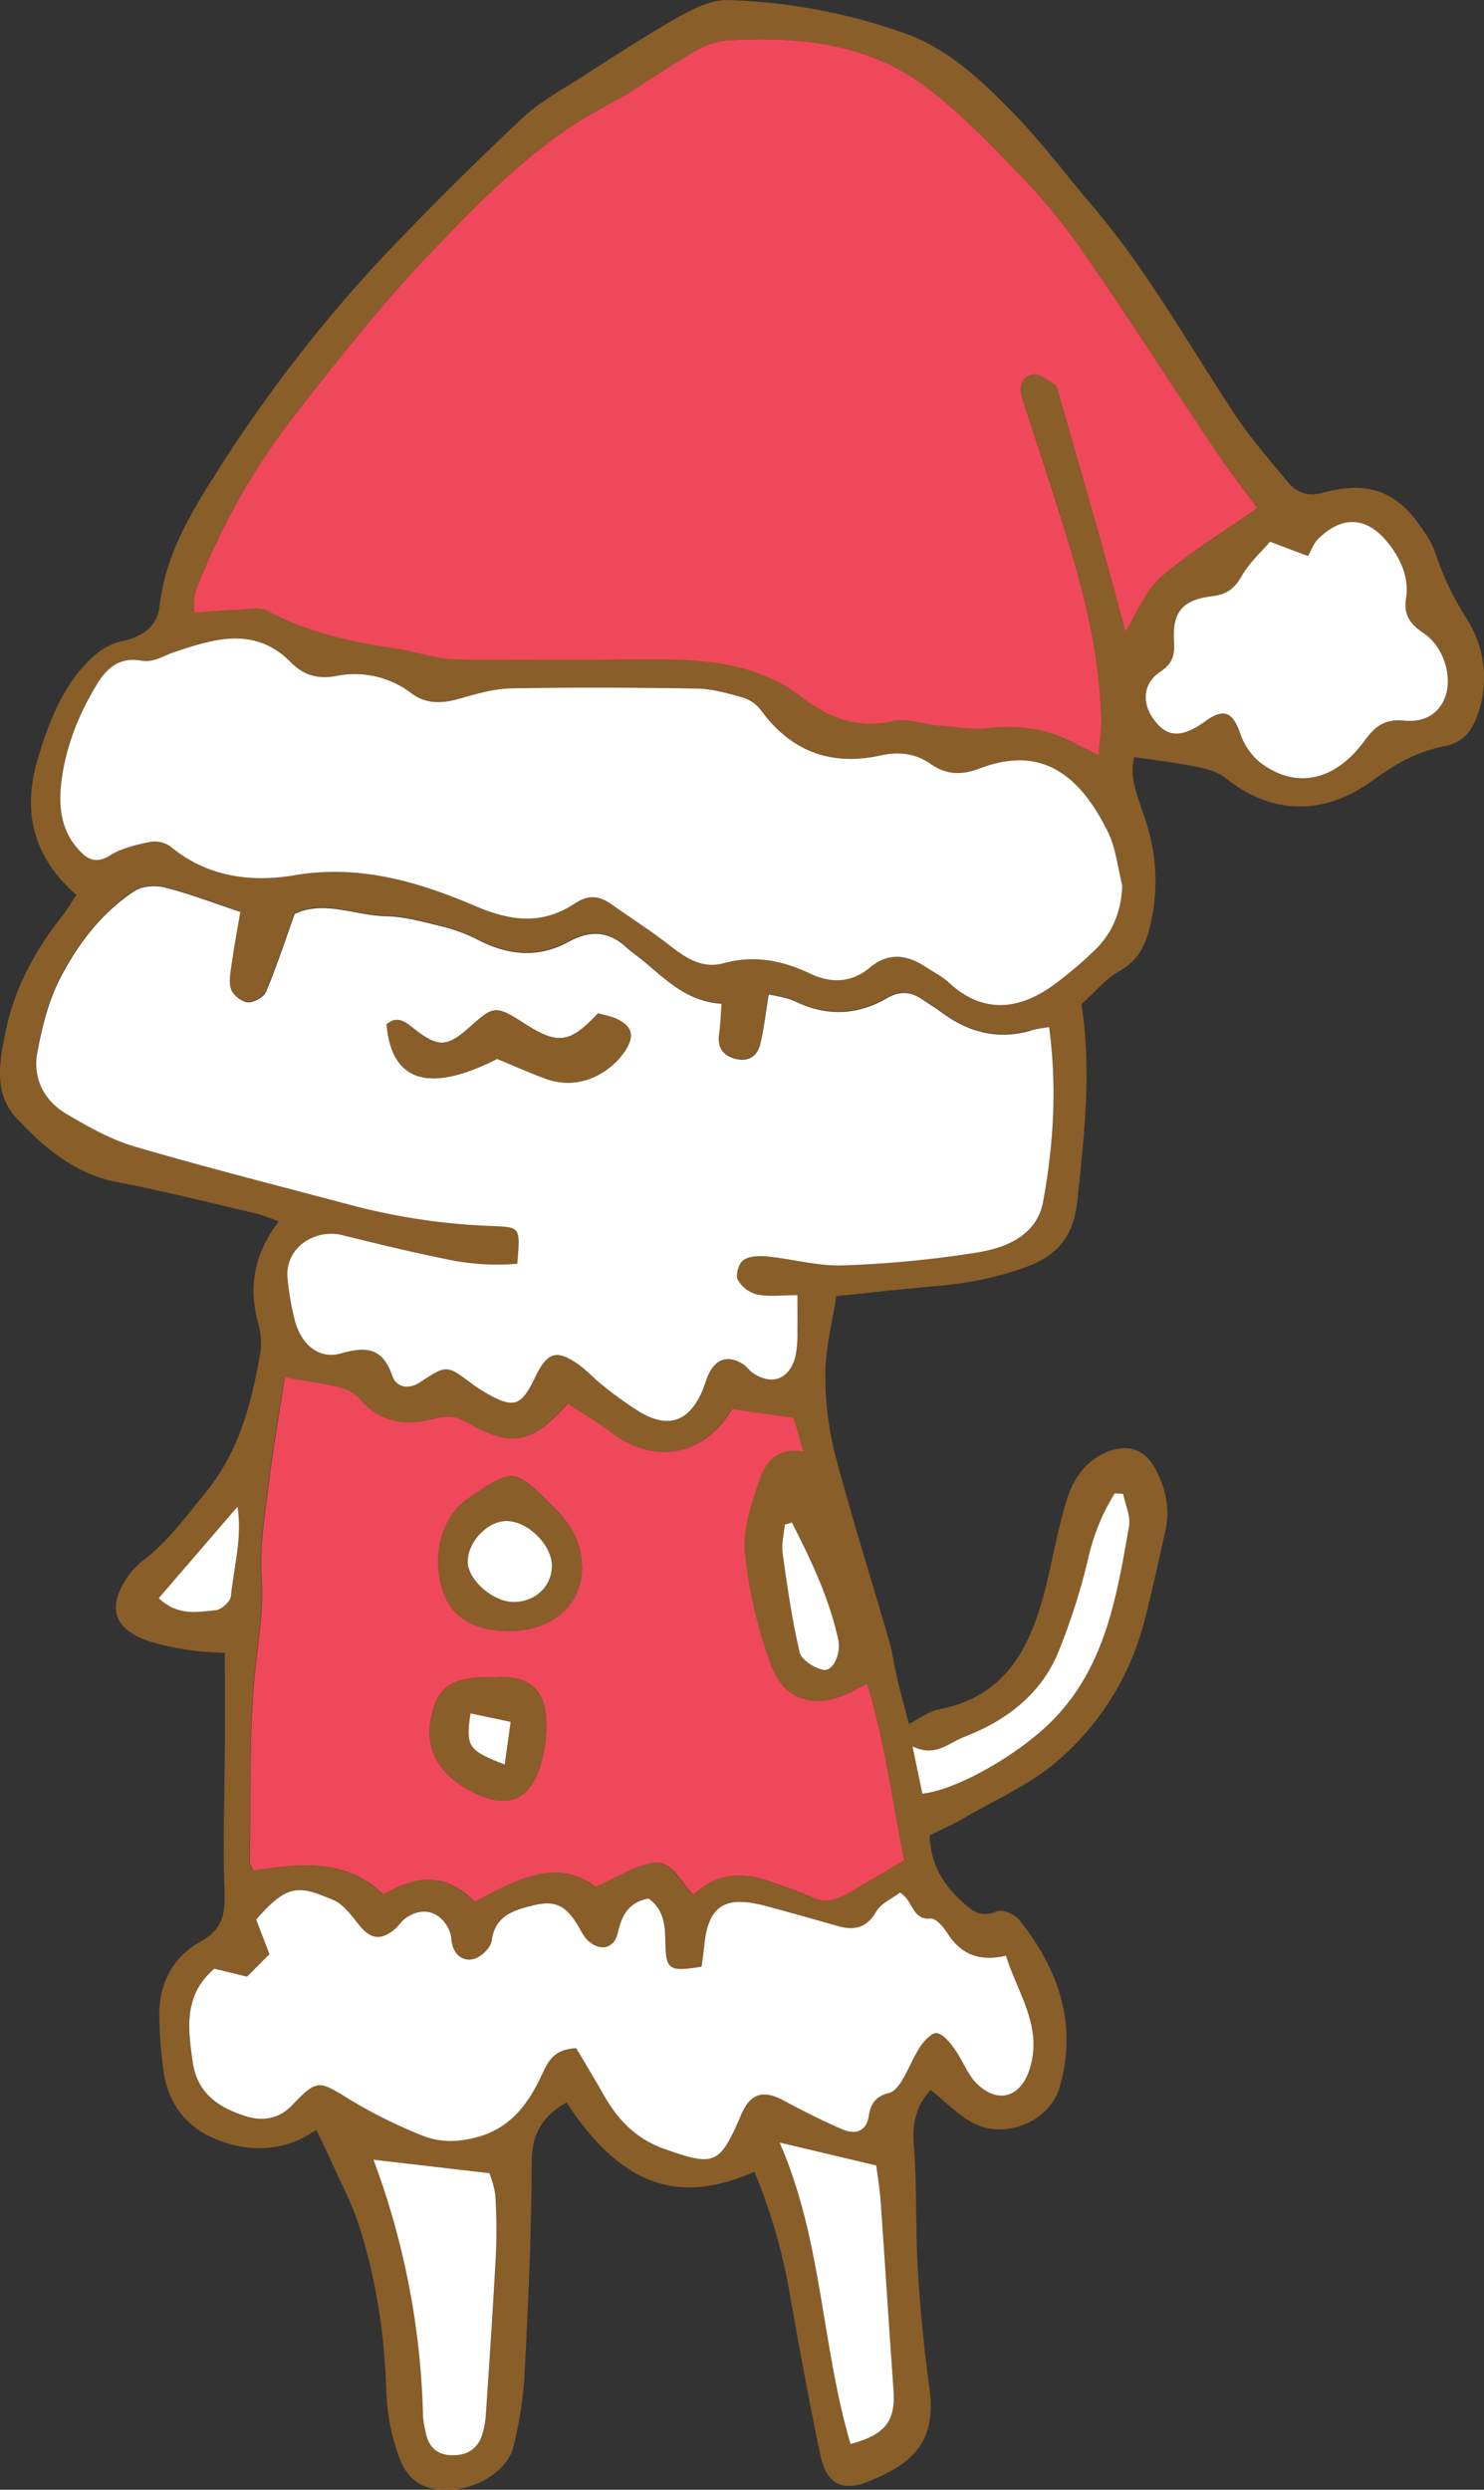 <svg xmlns="http://www.w3.org/2000/svg" viewBox="0 0 449.3 753.67"><rect x="0" y="0" width="449.3" height="753.67" fill="#333333" stroke="none"/><defs><style>.cls-1{fill:#895e29;}.cls-2{fill:#fff;}.cls-3{fill:#f0485b;}</style></defs><g id="レイヤー_2" data-name="レイヤー 2"><g id="レイヤー_1-2" data-name="レイヤー 1"><path class="cls-1" d="M444.09,187.34a33.05,33.05,0,0,1,3,29.77c-1.74,4.64-4.55,7.78-9.83,8.79-7.93,1.51-14.79,5.31-21.36,10.14-14.5,10.64-30.16,11.15-45-.6-2.36-1.87-5.76-2.75-8.83-3.37-6-1.21-12.1-1.91-18.65-2.9-1.75,6.07,1.28,12.54,3.38,19.07a57.71,57.71,0,0,1,1.32,32.42c-1.43,5.72-3.68,10.28-9.26,13.35-4,2.18-7,6-11.06,9.63.08-.24-.39.42-.3,1,3.05,19.63.74,39.13-1.29,58.65-1,9.71-4.91,16.22-14.91,20a100.17,100.17,0,0,1-27,5.93c-10.59.91-21.16,2.12-31.1,3.14-1.22,8-3.25,15.61-3.31,23.25a95.82,95.82,0,0,0,2.92,24.56c5,19,10.93,37.66,16.37,56.5,1.1,3.83,1.6,7.82,2.52,11.7,1.06,4.43,2.29,8.81,3.51,13.48,3.63-1.84,6.12-3.86,8.88-4.38,21.11-3.93,28.26-19.75,32.73-37.91,2.05-8.34,3.53-16.84,6-25.07,1.91-6.45,5.43-12,12.19-14.89,6-2.51,11.15-1.2,14.36,4.35,3.44,5.94,5,12.36,3.5,19.21-2,9.09-4,18.2-6.29,27.21A83.24,83.24,0,0,1,320.25,533c-8.33,7.23-19,11.83-28.65,17.48-3.34,1.94-6.9,3.5-10.14,5.13.32,8.45,3.77,14.29,9,19.25,3.15,3,6,6,11.28,3.74,1.65-.71,5.45.81,6.78,2.48,12,15.05,17.9,31.74,12.19,51.07-3,10-16.42,15.69-26.16,10.46-4.54-2.44-8.27-6.37-12.77-9.95-4.28,4.57-5.67,9.89-5.12,16.7,1,12.48.48,25.08,1.22,37.59.71,11.88,1.82,23.77,3.48,35.55,2.39,17-5.31,23.35-18.39,28.66-7.9,3.21-12.74.77-14.54-7.76-3.55-16.87-6.66-33.84-9.64-50.83a172.74,172.74,0,0,0-10.37-35.14c-21.14,9.25-39.12,6.25-56.88-21-7,4-10.52,9.13-10.55,17.89-.08,21.6-1.08,43.2-2.18,64.78a118.17,118.17,0,0,1-3.39,21.59c-1.71,7.12-10.94,12.83-19.45,13s-13.13-3-15.88-12.06A64.28,64.28,0,0,1,117,725c-.47-17.72-3-35.09-8.51-51.9-2.16-6.57-5.49-12.75-8.34-19.09-1.34-3-2.79-5.93-4.39-9.3-8.32,5.77-17.4,7-27.18,4-10.56-3.21-17-10.11-18.92-20.86a130.51,130.51,0,0,1-1.38-15.85c-.59-10.56,3.38-19.22,12.58-24.35,6.82-3.8,7.38-8.83,7.12-15.73-.54-13.93,0-27.91.1-41.87.05-9.59,0-19.18,0-29.69-3.17-.22-6.4-.23-9.55-.71a86.47,86.47,0,0,1-12.63-2.58c-11.59-3.62-13.86-10.53-6.85-20.31a20.68,20.68,0,0,1,4.17-4.29C50.7,466.8,56.07,459.32,62,452.13,72,440,75.83,426,78.5,411.29a22.32,22.32,0,0,0-.09-9.93c-3.39-11.33-1.64-21.62,6-31.65-2.82-1-4.85-1.9-7-2.39-13.91-3.24-27.77-6.77-41.79-9.45-12.88-2.45-22.14-10.34-30.54-19.28C-2.14,330.91-.11,321.06,1.77,312c2.66-12.91,8.81-24.3,17-34.62,1.6-2,2.88-4.29,4.32-6.47C9.87,259.23,6.6,245.43,11.57,229.21c3.66-11.91,8.09-23.31,17.94-31.56A19,19,0,0,1,37.33,194c6.08-1.37,10.32-4.5,11-10.6,1.71-15.08,9.15-27.69,17-40a436.62,436.62,0,0,1,52.49-67.63c13.05-13.67,26.46-27,40.25-39.94,5.51-5.15,12.4-8.86,18.82-13,9.49-6.1,18.94-12.28,28.76-17.8,4.5-2.53,9.88-5.17,14.77-5a174.84,174.84,0,0,1,53.67,10.11c13.17,4.74,23.2,14.33,32.7,24.07,8.55,8.78,15.94,18.69,23.9,28.05,16.67,19.59,29.15,42,43.27,63.34,4.74,7.17,10.5,13.69,16,20.37,2.74,3.35,6.18,4.39,10.69,3.17,13.9-3.78,22.65-.3,30.42,11.64a26.68,26.68,0,0,1,3.33,6.13A89.53,89.53,0,0,0,444.09,187.34Zm-6.37,23.17c2-6.33-1-15-6.71-18.87-3.84-2.56-6.14-5.26-5.29-10.59.89-5.65-1.19-11-4.73-15.78-6.46-8.71-14.09-9.71-21.78-2.25-1.59,1.55-2.37,3.94-3.15,5.31L384.52,164c-2.79,3.29-6.28,6.41-8.49,10.27s-4.48,5.69-9.09,6.25c-9.07,1.1-12.06,4.9-11.47,13.82.28,4.16-.6,6.67-4.22,9.07-5,3.32-5.57,9-2.36,13.77,4.09,6.12,8.61,6.49,15.9,1.27,5.76-4.12,8.31-3.05,10.67,3.46a19.84,19.84,0,0,0,5.72,8.65C391.89,239,404,236.75,413,224.4c3.28-4.48,6.2-6.84,12.15-6.26C431.86,218.79,436.11,215.49,437.72,210.51Zm-57.08-56.72c-4.82-6.62-9-12-12.85-17.74-13.49-20.14-26.57-40.56-40.36-60.49a191.34,191.34,0,0,0-19.75-23.73c-8.75-9.07-17.62-18.27-27.67-25.75C262.32,12.9,241.36,11,220.06,12.24a23.84,23.84,0,0,0-10.13,3.56c-8.87,5.18-17.2,11.36-26.27,16.14-21,11.06-37.22,27.83-53.21,44.56C116,91.6,103,108.05,90.1,124.56A208,208,0,0,0,59.21,179c-.62,1.65-.35,3.64-.57,6.38,4.7-.31,8.61-.65,12.52-.78,3.28-.12,7.18-1.14,9.75.22,12.17,6.48,25.21,9.46,38.65,11.4,6.18.9,12.26,3.23,18.42,3.35,20.62.39,41.25,0,61.88,0,15.47,0,30.25,1.64,43.34,11.75,7.56,5.84,16.61,9.39,27.15,6.93,4.25-1,9.15.91,13.76,1.31,4.85.43,9.77,1.25,14.56.82,8.82-.8,17.26-.3,25.26,3.84,2.57,1.33,5.2,2.57,8.66,4.28.33-4.2.86-7.44.79-10.67-.35-17.09-4-33.66-8.8-50-4.68-15.91-10-31.61-15.11-47.4-1.07-3.36-.2-6.51,3.17-7.15,1.94-.37,4.45,1.67,6.52,2.92.71.43,1,1.7,1.28,2.65,4.41,15.29,8.82,30.59,13.13,45.91,2.55,9,4.92,18.1,7.16,26.36,3.51-5.61,5.93-12.26,10.6-16.33C359.89,167.38,369.78,161.43,380.64,153.79ZM341.83,462c.54-3.09-1.13-6.56-1.77-9.85l-2.51-.14a63.34,63.34,0,0,0-8,19.47,189.91,189.91,0,0,1-9.34,29.18c-5.37,12.54-15.78,20.26-28.32,25.12-4.69,1.82-8.72,6.26-15.59,2.79,1.19,5.69,2.1,10.07,3,14.36,10.45-1.12,29-11.76,39.06-21.83C334.68,504.81,338.1,483.32,341.83,462Zm-2-194c-1.39-5.42-1.92-11.26-4.34-16.17-9.58-19.51-21.92-25.67-38.92-19.25-5.87,2.22-10.34,1.77-14.83-1.37-4.81-3.35-9.78-3.73-15.22-2.56-15.07,3.27-27.14-1.25-36.26-13.84a11.06,11.06,0,0,0-5.63-3.77c-4.44-1.26-9.06-2.57-13.63-2.65-18.63-.32-37.26-.4-55.88-.07-5.22.09-10.51,1.57-15.59,3-5.4,1.56-10.32,2-15.14-1.61a28.24,28.24,0,0,0-22.76-5.11c-5.66,1-9.91-.43-13.57-4.13-10.93-11.06-23.44-7.07-35.34-3.11-3.33,1.11-6.23,3.25-10,2.57-6.21-1.14-10.25,2-13.22,6.85-6,9.77-10.14,20.37-11.14,31.74-.54,6.13.36,12.7,4.74,17.87,2.71,3.2,5.39,5.48,10.18,2.51,3.52-2.18,7.9-3.21,12-4.07a8.33,8.33,0,0,1,6.27,1.35c11.17,9.31,24.5,10.95,37.73,8.7,19.65-3.32,37.61,2.08,54.79,9.41,11,4.7,20.3,5.53,30-.88,4-2.68,7.32-2.35,10.94.21,6,4.2,12.12,8.14,17.87,12.62,4.91,3.83,9.81,7.05,16.36,5.25,9.19-2.52,17.75-.73,26.15,3.23,6.21,2.93,12.43,2.74,17.82-1.77,5.9-4.94,11.52-4,17.32-.13,2.22,1.48,4.69,2.68,6.62,4.46,9.93,9.2,20.36,8.71,30.89,1.5a116.52,116.52,0,0,0,13-10.82C336.72,282.72,339.47,276.11,339.79,268Zm-24,95.7c3.1-17,4.27-34.24,1.81-52.81-2.76.47-4.38.6-5.92,1-10.11,2.81-19,.26-27.16-5.92-1.59-1.2-3.34-2.2-5-3.35-3.56-2.53-6.95-3.05-11.07-.65-8.91,5.19-18.17,5.6-27.66,1.06-2.77-1.32-6-1.67-8.14-2.23-.94,5.69-1.46,10.44-2.57,15-.88,3.7-3.58,5.55-7.49,4.54-3.71-1-5.53-3.35-5-7.39.4-2.89.49-5.82.76-9.28-10.33-.67-16.71-7.15-23.54-12.86-1.79-1.5-3.76-2.78-5.46-4.35-5.4-5-11-5-17.28-1.55-9.25,5.07-18.45,4.13-27.64-.67a49.81,49.81,0,0,0-11.13-4.07c-5.46-1.35-11-2.89-16.59-3-9.38-.2-18.8-4.94-27.6-.68-3,8.31-5.51,16-8.65,23.52-.68,1.64-3.59,3.29-5.42,3.23s-4.25-1.93-5.06-3.64c-.88-1.86-.46-4.5-.14-6.74.82-5.81,1.89-11.59,2.8-17-8.24-2.73-15.35-5.48-22.69-7.34-2.87-.73-6.9-.51-9.27,1-9.93,6.46-17,15.87-22.41,26.12-3.62,6.9-5.6,14.9-7.07,22.64s1.92,14.65,8.77,18.72C26.6,341,33.43,344.87,40.63,347c21.63,6.35,43.51,11.87,65.3,17.67a194,194,0,0,0,42.21,6.4c9.47.37,9.48,0,8.46,11.44a72.59,72.59,0,0,1-22-1.5c-10.38-2.1-20.68-4.63-31-7.17-8.12-2-17.45,3.7-16.54,13.13a81.15,81.15,0,0,0,2.13,12.59c1.91,7.5,7.33,12.05,14.07,10.14,7.73-2.19,12.59-1.59,15.47,6.77,1.19,3.45,4.8,4.31,8.35,2,8.13-5.31,8.13-5.29,15.57.27a44.35,44.35,0,0,0,4.14,2.75c8.76,5,10.89,4.38,15.22-4.61,3.75-7.79,6.72-8.58,13.68-3.39,2.39,1.79,4.4,4.08,6.77,5.9a112.22,112.22,0,0,0,11.32,8.11c8.36,4.93,14.52,2.92,18.49-5.71,1-2.11,1.5-4.44,2.59-6.48,2.26-4.17,5.91-5,10-2.39,1.1.7,1.86,1.94,3,2.68,5.74,3.92,11.06,2,12.9-4.83a33.67,33.67,0,0,0,.64-7.87c.1-3.52,0-7.05,0-10.84-4.45,0-8.49.53-12.29-.21a9.34,9.34,0,0,1-5.81-4.55c-.69-1.44.42-5,1.83-5.91,1.92-1.22,4.93-1.24,7.39-1,7.58.77,15.16,2.95,22.67,2.68a330.82,330.82,0,0,0,40.61-3.9C304.73,377.72,314,374,315.83,363.71Zm-4.05,262.53c4-12.86-3.68-22.82-7.21-34.22-8.2,1.9-13.75-.52-17.78-6.9-1.18-1.87-3.51-4.51-5.08-4.35-5.58.54-5.13-5.38-9.23-7.86-2.45,1.87-5.76,3.26-7.18,5.73-2.94,5.1-6.76,5.79-11.77,4.37q-10.47-3-20.95-5.87c-11.32-3.1-18-2-19.36,11.71-.22,2.22-.55,4.42-.81,6.47-10.18,1.6-10.89,1-11-8.32-.06-4.75-.75-9.23-5.06-12.32-5.94,1.11-8.05,4.91-9.3,10.33-1.14,4.92-5.41,5.8-9.09,2.36-1.4-1.31-2.21-3.26-3.26-4.94-3.57-5.72-6.77-7.26-13.28-5.66-5.87,1.45-11.53,3.06-12.58,10.79-.3,2.15-3.51,5.12-5.77,5.51-3.58.62-6.06-2-6.42-6a8.87,8.87,0,0,0-.7-2.89c-2.65-5.69-8-7.17-13.18-3.53-1.33,1-2.21,2.52-3.51,3.53-4.33,3.38-7.23,2.69-10.75-1.72-2.2-2.76-4.56-6.08-7.6-7.33-9.67-4-13.46-5.67-23.35,5.95l4,10.45-6.79,6.81-9.9-2.41c-9.34,8.06-8,17.87-6.58,28,1.37,9.87,8,14.16,16.35,16.72,5,1.54,9.89.7,13.77-3.36,7.57-7.93,8-7.59,17.18-1.92a151.2,151.2,0,0,0,22.21,11.06c5.59,2.3,11.58,2,17.6.21,9.49-2.88,14.6-10,18.49-18.24,1.93-4.08,3.38-8,10.55-8.41,2.75,4.66,5.65,9.43,8.4,14.28,4.24,7.46,9.85,13.25,18.18,16.17,15.51,5.45,16.81,4.93,23.47-10.51,2.69-6.23,6.63-7.39,12.64-4.15,5.83,3.13,11.75,6.17,17.84,8.76,3.82,1.63,7.31.93,8.08-4.14.55-3.65,2.24-6,6.13-6.85,1.52-.36,3-2.22,3.88-3.74,2-3.39,3.48-7.17,5.66-10.46,1.16-1.76,3.72-4.25,5-3.91,2.08.54,3.91,2.92,5.33,4.89,2.48,3.45,3.95,7.84,6.94,10.66C302.44,637,309.15,634.69,311.78,626.24ZM257.53,739.83c10.74-2.88,13.66-7.11,13-16.43-1.37-18.88-2.5-37.76-3.84-56.64-.29-4.2-1-8.38-1.37-11.25l-29.25-6.94C249,678.3,248.68,710.11,257.53,739.83Zm16.25-176.7c-3.52-17.24-5.77-35.45-11.22-53.32-2.13,1-3.05,1.33-3.91,1.8-11.16,6.08-21,3.95-25.31-7.49a137.32,137.32,0,0,1-7.9-33.67c-.75-6.89,1.65-14.43,3.93-21.25,1.85-5.52,4.89-11.29,13.71-9.72l-2.92-10.29-18.67-2.63c-7.64,13.32-22.64,17.6-36.67,7-4.16-3.16-8.69-5.83-13-8.66-11,12.3-17.13,13.45-30.46,5.75-3.38-1.95-6.28-2.22-10.27-1.14-8,2.17-15.85,1.29-22-5.61a12.12,12.12,0,0,0-5.64-3.74c-5.32-1.33-10.8-2.05-17.36-3.22-1.71,11.26-3.62,22.33-5,33.47-1.11,8.91-2.6,18-2,26.85.58,8.71-.61,16.83-1.6,25.38-2.31,20.09-1.55,40.53-2,60.83,0,.88.65,1.77,1.05,2.77,14-2,27.93-3.87,39.35,7.26,9.88-5.88,19.19-6.69,27.63,2.2,13.09-6.92,25-13.37,36.68-4.51,6.6-2.91,11.52-6.14,16.85-7.16,6.46-1.23,8.76,5.79,12.78,9.53,7.28-7,15.23-6.88,23.58-3.82,4,1.48,8.22,2.72,12.09,4.58,4.23,2,7.8.71,11.34-1.3C262.54,569.82,268.05,566.5,273.78,563.13ZM249.3,505.49c3,.53,5.44-4.93,4.46-9.34-2.8-12.53-8.26-24-14-35.29l-2.16.67c-.25,2.88-1,5.84-.66,8.63,1.41,10.07,2.84,20.18,5.17,30.06C242.65,502.5,246.58,505,249.3,505.49ZM150.15,683.08A154.58,154.58,0,0,0,150,665.2c-.2-3.1-1.47-6.12-1.78-7.35l-35.13-4.08a237,237,0,0,1,15,77.59,29.73,29.73,0,0,0,.8,4.91c.79,4.05,3.23,6.68,7.34,6.94s8-1.25,9.58-5.62a24.84,24.84,0,0,0,1.32-6.8C148.22,714.89,149.3,699,150.15,683.08ZM69.93,483.2c.83-8.79,3.46-17.55,2-27.12-8.31,9.65-15.91,18.49-23.86,27.71,6,5.59,11.84,4.12,17.28,3.64C67.05,487.28,69.77,484.81,69.93,483.2Z"/><path class="cls-2" d="M431,191.64c5.76,3.84,8.76,12.54,6.71,18.87-1.61,5-5.86,8.28-12.56,7.63-6-.58-8.87,1.78-12.15,6.26-9.05,12.35-21.12,14.58-31.83,6.14a19.84,19.84,0,0,1-5.72-8.65c-2.36-6.51-4.91-7.58-10.67-3.46-7.29,5.22-11.81,4.85-15.9-1.27-3.21-4.82-2.63-10.45,2.36-13.77,3.62-2.4,4.5-4.91,4.22-9.07-.59-8.92,2.4-12.72,11.47-13.82,4.61-.56,6.9-2.41,9.09-6.25s5.7-7,8.49-10.27l11.54,4.35c.78-1.37,1.56-3.76,3.15-5.31,7.69-7.46,15.32-6.46,21.78,2.25,3.54,4.78,5.62,10.13,4.73,15.78C424.87,186.38,427.17,189.08,431,191.64Z"/><path class="cls-3" d="M367.79,136.05c3.81,5.7,8,11.12,12.85,17.74-10.86,7.64-20.75,13.59-29.31,21.05-4.67,4.07-7.09,10.72-10.6,16.33-2.24-8.26-4.61-17.33-7.16-26.36-4.31-15.32-8.72-30.62-13.13-45.91-.27-1-.57-2.22-1.28-2.65-2.07-1.25-4.58-3.29-6.52-2.92-3.37.64-4.24,3.79-3.17,7.15,5.07,15.79,10.43,31.49,15.11,47.4,4.8,16.29,8.45,32.86,8.8,50,.07,3.23-.46,6.47-.79,10.67-3.46-1.71-6.09-2.95-8.66-4.28-8-4.14-16.44-4.64-25.26-3.84-4.79.43-9.71-.39-14.56-.82-4.61-.4-9.51-2.3-13.76-1.31-10.54,2.46-19.59-1.09-27.15-6.93-13.09-10.11-27.87-11.73-43.34-11.75-20.63,0-41.26.34-61.88,0-6.16-.12-12.24-2.45-18.42-3.35-13.44-1.94-26.48-4.92-38.65-11.4-2.57-1.36-6.47-.34-9.75-.22-3.91.13-7.82.47-12.52.78.22-2.74,0-4.73.57-6.38A208,208,0,0,1,90.1,124.56C103,108.05,116,91.6,130.45,76.5c16-16.73,32.22-33.5,53.21-44.56,9.07-4.78,17.4-11,26.27-16.14a23.84,23.84,0,0,1,10.13-3.56c21.3-1.24,42.26.66,59.95,13.84,10.05,7.48,18.92,16.68,27.67,25.75a191.34,191.34,0,0,1,19.75,23.73C341.22,95.49,354.3,115.91,367.79,136.05Z"/><path class="cls-2" d="M340.06,452.18c.64,3.29,2.31,6.76,1.77,9.85-3.73,21.29-7.15,42.78-23.51,59.1-10.08,10.07-28.61,20.71-39.06,21.83-.89-4.29-1.8-8.67-3-14.36,6.87,3.47,10.9-1,15.59-2.79,12.54-4.86,22.95-12.58,28.32-25.12a189.91,189.91,0,0,0,9.34-29.18,63.34,63.34,0,0,1,8-19.47Z"/><path class="cls-2" d="M335.45,251.84c2.42,4.91,2.95,10.75,4.34,16.17-.32,8.1-3.07,14.71-8.74,20a116.52,116.52,0,0,1-13,10.82c-10.53,7.21-21,7.7-30.89-1.5-1.93-1.78-4.4-3-6.62-4.46-5.8-3.87-11.42-4.81-17.32.13-5.39,4.51-11.61,4.7-17.82,1.77-8.4-4-17-5.75-26.15-3.23-6.55,1.8-11.45-1.42-16.36-5.25-5.75-4.48-11.91-8.42-17.87-12.62-3.62-2.56-6.89-2.89-10.94-.21-9.68,6.41-19,5.58-30,.88C126.92,267,109,261.6,89.31,264.92c-13.23,2.25-26.56.61-37.73-8.7a8.33,8.33,0,0,0-6.27-1.35c-4.14.86-8.52,1.89-12,4.07-4.79,3-7.47.69-10.18-2.51-4.38-5.17-5.28-11.74-4.74-17.87,1-11.37,5.16-22,11.14-31.74,3-4.85,7-8,13.22-6.85,3.74.68,6.64-1.46,10-2.57,11.9-4,24.41-8,35.34,3.11,3.66,3.7,7.91,5.17,13.57,4.13a28.24,28.24,0,0,1,22.76,5.11c4.82,3.64,9.74,3.17,15.14,1.61,5.08-1.46,10.37-2.94,15.59-3,18.62-.33,37.25-.25,55.88.07,4.57.08,9.19,1.39,13.63,2.65a11.06,11.06,0,0,1,5.63,3.77c9.12,12.59,21.19,17.11,36.26,13.84,5.44-1.17,10.41-.79,15.22,2.56,4.49,3.14,9,3.59,14.83,1.37C313.53,226.17,325.87,232.33,335.45,251.84Z"/><path class="cls-2" d="M317.64,310.9c2.46,18.57,1.29,35.81-1.81,52.81-1.87,10.24-11.1,14-20,15.45a330.82,330.82,0,0,1-40.61,3.9c-7.51.27-15.09-1.91-22.67-2.68-2.46-.25-5.47-.23-7.39,1-1.41.89-2.52,4.47-1.83,5.91a9.34,9.34,0,0,0,5.81,4.55c3.8.74,7.84.21,12.29.21,0,3.79.07,7.32,0,10.84a33.67,33.67,0,0,1-.64,7.87c-1.84,6.84-7.16,8.75-12.9,4.83-1.09-.74-1.85-2-3-2.68-4.12-2.62-7.77-1.78-10,2.39-1.09,2-1.61,4.37-2.59,6.48-4,8.63-10.13,10.64-18.49,5.71a112.22,112.22,0,0,1-11.32-8.11c-2.37-1.82-4.38-4.11-6.77-5.9-7-5.19-9.93-4.4-13.68,3.39-4.33,9-6.46,9.65-15.22,4.61a44.35,44.35,0,0,1-4.14-2.75c-7.44-5.56-7.44-5.58-15.57-.27-3.55,2.32-7.16,1.46-8.35-2-2.88-8.36-7.74-9-15.47-6.77-6.74,1.91-12.16-2.64-14.07-10.14A81.15,81.15,0,0,1,87.06,387c-.91-9.43,8.42-15.13,16.54-13.13,10.28,2.54,20.58,5.07,31,7.17a72.59,72.59,0,0,0,22,1.5c1-11.45,1-11.07-8.46-11.44a194,194,0,0,1-42.21-6.4c-21.79-5.8-43.67-11.32-65.3-17.67-7.2-2.12-14-6-20.55-9.86-6.85-4.07-10.26-10.9-8.77-18.72s3.45-15.74,7.07-22.64c5.37-10.25,12.48-19.66,22.41-26.12,2.37-1.54,6.4-1.76,9.27-1,7.34,1.86,14.45,4.61,22.69,7.34-.91,5.38-2,11.16-2.8,17-.32,2.24-.74,4.88.14,6.74.81,1.71,3.27,3.59,5.06,3.64s4.74-1.59,5.42-3.23c3.14-7.48,5.67-15.21,8.65-23.52,8.8-4.26,18.22.48,27.6.68,5.56.12,11.13,1.66,16.59,3a49.81,49.81,0,0,1,11.13,4.07c9.19,4.8,18.39,5.74,27.64.67,6.27-3.44,11.88-3.4,17.28,1.55,1.7,1.57,3.67,2.85,5.46,4.35,6.83,5.71,13.21,12.19,23.54,12.86-.27,3.46-.36,6.39-.76,9.28-.57,4,1.25,6.43,5,7.39,3.91,1,6.61-.84,7.49-4.54,1.11-4.6,1.63-9.35,2.57-15,2.13.56,5.37.91,8.14,2.23,9.49,4.54,18.75,4.13,27.66-1.06,4.12-2.4,7.51-1.88,11.07.65,1.63,1.15,3.38,2.15,5,3.35,8.15,6.18,17.05,8.73,27.16,5.92C313.26,311.5,314.88,311.37,317.64,310.9Zm-128.19,6.89c2.58-4.15,2-6.84-2.13-9.06-2-1.07-4.31-1.39-6.26-2-8.39,9-12,9.51-21.47,3.63-.56-.35-1.11-.73-1.67-1.08-7.65-4.86-8.6-4.78-15.38,1.34-7.23,6.52-9.9,6.61-17.63.45-2.48-2-4.88-3.58-7.85-1,1.48,17.39,12.83,20.94,33.47,10.45,4.83,2,9.67,4.15,14.65,6C176.39,330.61,185.78,323.69,189.45,317.79Z"/><path class="cls-2" d="M304.57,592c3.53,11.4,11.2,21.36,7.21,34.22C309.15,634.69,302.44,637,296,631c-3-2.82-4.46-7.21-6.94-10.66-1.42-2-3.25-4.35-5.33-4.89-1.27-.34-3.83,2.15-5,3.91-2.18,3.29-3.62,7.07-5.66,10.46-.92,1.52-2.36,3.38-3.88,3.74-3.89.9-5.58,3.2-6.13,6.85-.77,5.07-4.26,5.77-8.08,4.14-6.09-2.59-12-5.63-17.84-8.76-6-3.24-9.95-2.08-12.64,4.15-6.66,15.44-8,16-23.47,10.51-8.33-2.92-13.94-8.71-18.18-16.17-2.75-4.85-5.65-9.62-8.4-14.28-7.17.4-8.62,4.33-10.55,8.41-3.89,8.21-9,15.36-18.49,18.24-6,1.83-12,2.09-17.6-.21a151.2,151.2,0,0,1-22.21-11.06c-9.14-5.67-9.61-6-17.18,1.92-3.88,4.06-8.8,4.9-13.77,3.36-8.31-2.56-15-6.85-16.35-16.72-1.4-10.11-2.76-19.92,6.58-28l9.9,2.41,6.79-6.81-4-10.45c9.89-11.62,13.68-9.92,23.35-5.95,3,1.25,5.4,4.57,7.6,7.33,3.52,4.41,6.42,5.1,10.75,1.72,1.3-1,2.18-2.58,3.51-3.53,5.13-3.64,10.53-2.16,13.18,3.53a8.87,8.87,0,0,1,.7,2.89c.36,4,2.84,6.64,6.42,6,2.26-.39,5.47-3.36,5.77-5.51,1-7.73,6.71-9.34,12.58-10.79,6.51-1.6,9.71-.06,13.28,5.66,1.05,1.68,1.86,3.63,3.26,4.94,3.68,3.44,8,2.56,9.09-2.36,1.25-5.42,3.36-9.22,9.3-10.33,4.31,3.09,5,7.57,5.06,12.32.12,9.35.83,9.92,11,8.32.26-2.05.59-4.25.81-6.47,1.33-13.67,8-14.81,19.36-11.71Q243.07,580,253.53,583c5,1.42,8.83.73,11.77-4.37,1.42-2.47,4.73-3.86,7.18-5.73,4.1,2.48,3.65,8.4,9.23,7.86,1.57-.16,3.9,2.48,5.08,4.35C290.82,591.5,296.37,593.92,304.57,592Z"/><path class="cls-2" d="M270.52,723.4c.67,9.32-2.25,13.55-13,16.43-8.85-29.72-8.5-61.53-21.47-91.26l29.25,6.94c.36,2.87,1.08,7,1.37,11.25C268,685.64,269.15,704.52,270.52,723.4Z"/><path class="cls-3" d="M262.56,509.81c5.45,17.87,7.7,36.08,11.22,53.32-5.73,3.37-11.24,6.69-16.83,9.87-3.54,2-7.11,3.33-11.34,1.3-3.87-1.86-8-3.1-12.09-4.58-8.35-3.06-16.3-3.16-23.58,3.82-4-3.74-6.32-10.76-12.78-9.53-5.33,1-10.25,4.25-16.85,7.16-11.68-8.86-23.59-2.41-36.68,4.51-8.44-8.89-17.75-8.08-27.63-2.2-11.42-11.13-25.32-9.27-39.35-7.26-.4-1-1.07-1.89-1.05-2.77.41-20.3-.35-40.74,2-60.83,1-8.55,2.18-16.67,1.6-25.38-.59-8.87.9-17.94,2-26.85,1.38-11.14,3.29-22.21,5-33.47,6.56,1.17,12,1.89,17.36,3.22a12.12,12.12,0,0,1,5.64,3.74c6.11,6.9,13.94,7.78,22,5.61,4-1.08,6.89-.81,10.27,1.14,13.33,7.7,19.47,6.55,30.46-5.75,4.27,2.83,8.8,5.5,13,8.66,14,10.62,29,6.34,36.67-7l18.67,2.63,2.92,10.29c-8.82-1.57-11.86,4.2-13.71,9.72-2.28,6.82-4.68,14.36-3.93,21.25a137.32,137.32,0,0,0,7.9,33.67c4.33,11.44,14.15,13.57,25.31,7.49C259.51,511.14,260.43,510.78,262.56,509.81ZM154.12,493.73c15.83,0,25.37-11.47,21-26.14-1.26-4.2-4.33-8.23-7.5-11.4-12-12-12.16-11.87-25.77-2.67-7.94,5.38-11.21,16.73-7.92,27.57C136.44,489.39,143.33,493.71,154.12,493.73Zm11.29,29.48c.22-11.74-4.73-16.3-16.3-15.44-1.32,0-2.64-.08-4,0-9.5.69-13,3.8-14.73,12.9-1.81,9.72,3.52,17.91,14.8,22.76,8.67,3.73,14.87,1.3,18-7.66A41.09,41.09,0,0,0,165.41,523.21Z"/><path class="cls-2" d="M253.76,496.15c1,4.41-1.5,9.87-4.46,9.34-2.72-.49-6.65-3-7.19-5.27-2.33-9.88-3.76-20-5.17-30.06-.39-2.79.41-5.75.66-8.63l2.16-.67C245.5,472.17,251,483.62,253.76,496.15Z"/><path class="cls-1" d="M187.32,308.73c4.09,2.22,4.71,4.91,2.13,9.06-3.67,5.9-13.06,12.82-24.27,8.75-5-1.81-9.82-4-14.65-6-20.64,10.49-32,6.94-33.47-10.45,3-2.62,5.37-1,7.85,1,7.73,6.16,10.4,6.07,17.63-.45,6.78-6.12,7.73-6.2,15.38-1.34.56.35,1.11.73,1.67,1.08,9.5,5.88,13.08,5.33,21.47-3.63C183,307.34,185.36,307.66,187.32,308.73Z"/><path class="cls-1" d="M175.11,467.59c4.38,14.67-5.16,26.18-21,26.14-10.79,0-17.68-4.34-20.2-12.64-3.29-10.84,0-22.19,7.92-27.57,13.61-9.2,13.76-9.35,25.77,2.67C170.78,459.36,173.85,463.39,175.11,467.59Zm-8,6.45c.06-6.25-7.06-13.42-13.51-13.61-5.79-.17-12,6.18-12,12.3,0,5.46,7.54,12.15,13.76,12.2C162,485,167,480.29,167.09,474Z"/><path class="cls-2" d="M153.58,460.43c6.45.19,13.57,7.36,13.51,13.61S162,485,155.37,484.93c-6.22-.05-13.76-6.74-13.76-12.2C141.61,466.61,147.79,460.26,153.58,460.43Z"/><path class="cls-1" d="M149.11,507.77c11.57-.86,16.52,3.7,16.3,15.44a41.09,41.09,0,0,1-2.22,12.58c-3.1,9-9.3,11.39-18,7.66-11.28-4.85-16.61-13-14.8-22.76,1.7-9.1,5.23-12.21,14.73-12.9C146.47,507.69,147.79,507.77,149.11,507.77Zm3.7,26.37c.66-4.76,1.19-8.63,1.79-12.91l-12.15-2.57C141,528.68,141.7,529.91,152.81,534.14Z"/><path class="cls-2" d="M154.6,521.23c-.6,4.28-1.13,8.15-1.79,12.91-11.11-4.23-11.84-5.46-10.36-15.48Z"/><path class="cls-2" d="M150,665.2a154.58,154.58,0,0,1,.11,17.88c-.85,15.91-1.93,31.81-3,47.71a24.84,24.84,0,0,1-1.32,6.8c-1.6,4.37-5.33,5.89-9.58,5.62s-6.55-2.89-7.34-6.94a29.73,29.73,0,0,1-.8-4.91,237,237,0,0,0-15-77.59l35.13,4.08C148.57,659.08,149.84,662.1,150,665.2Z"/><path class="cls-2" d="M71.92,456.08c1.47,9.57-1.16,18.33-2,27.12-.16,1.61-2.88,4.08-4.59,4.23-5.44.48-11.28,1.95-17.28-3.64C56,474.57,63.61,465.73,71.92,456.08Z"/></g></g></svg>